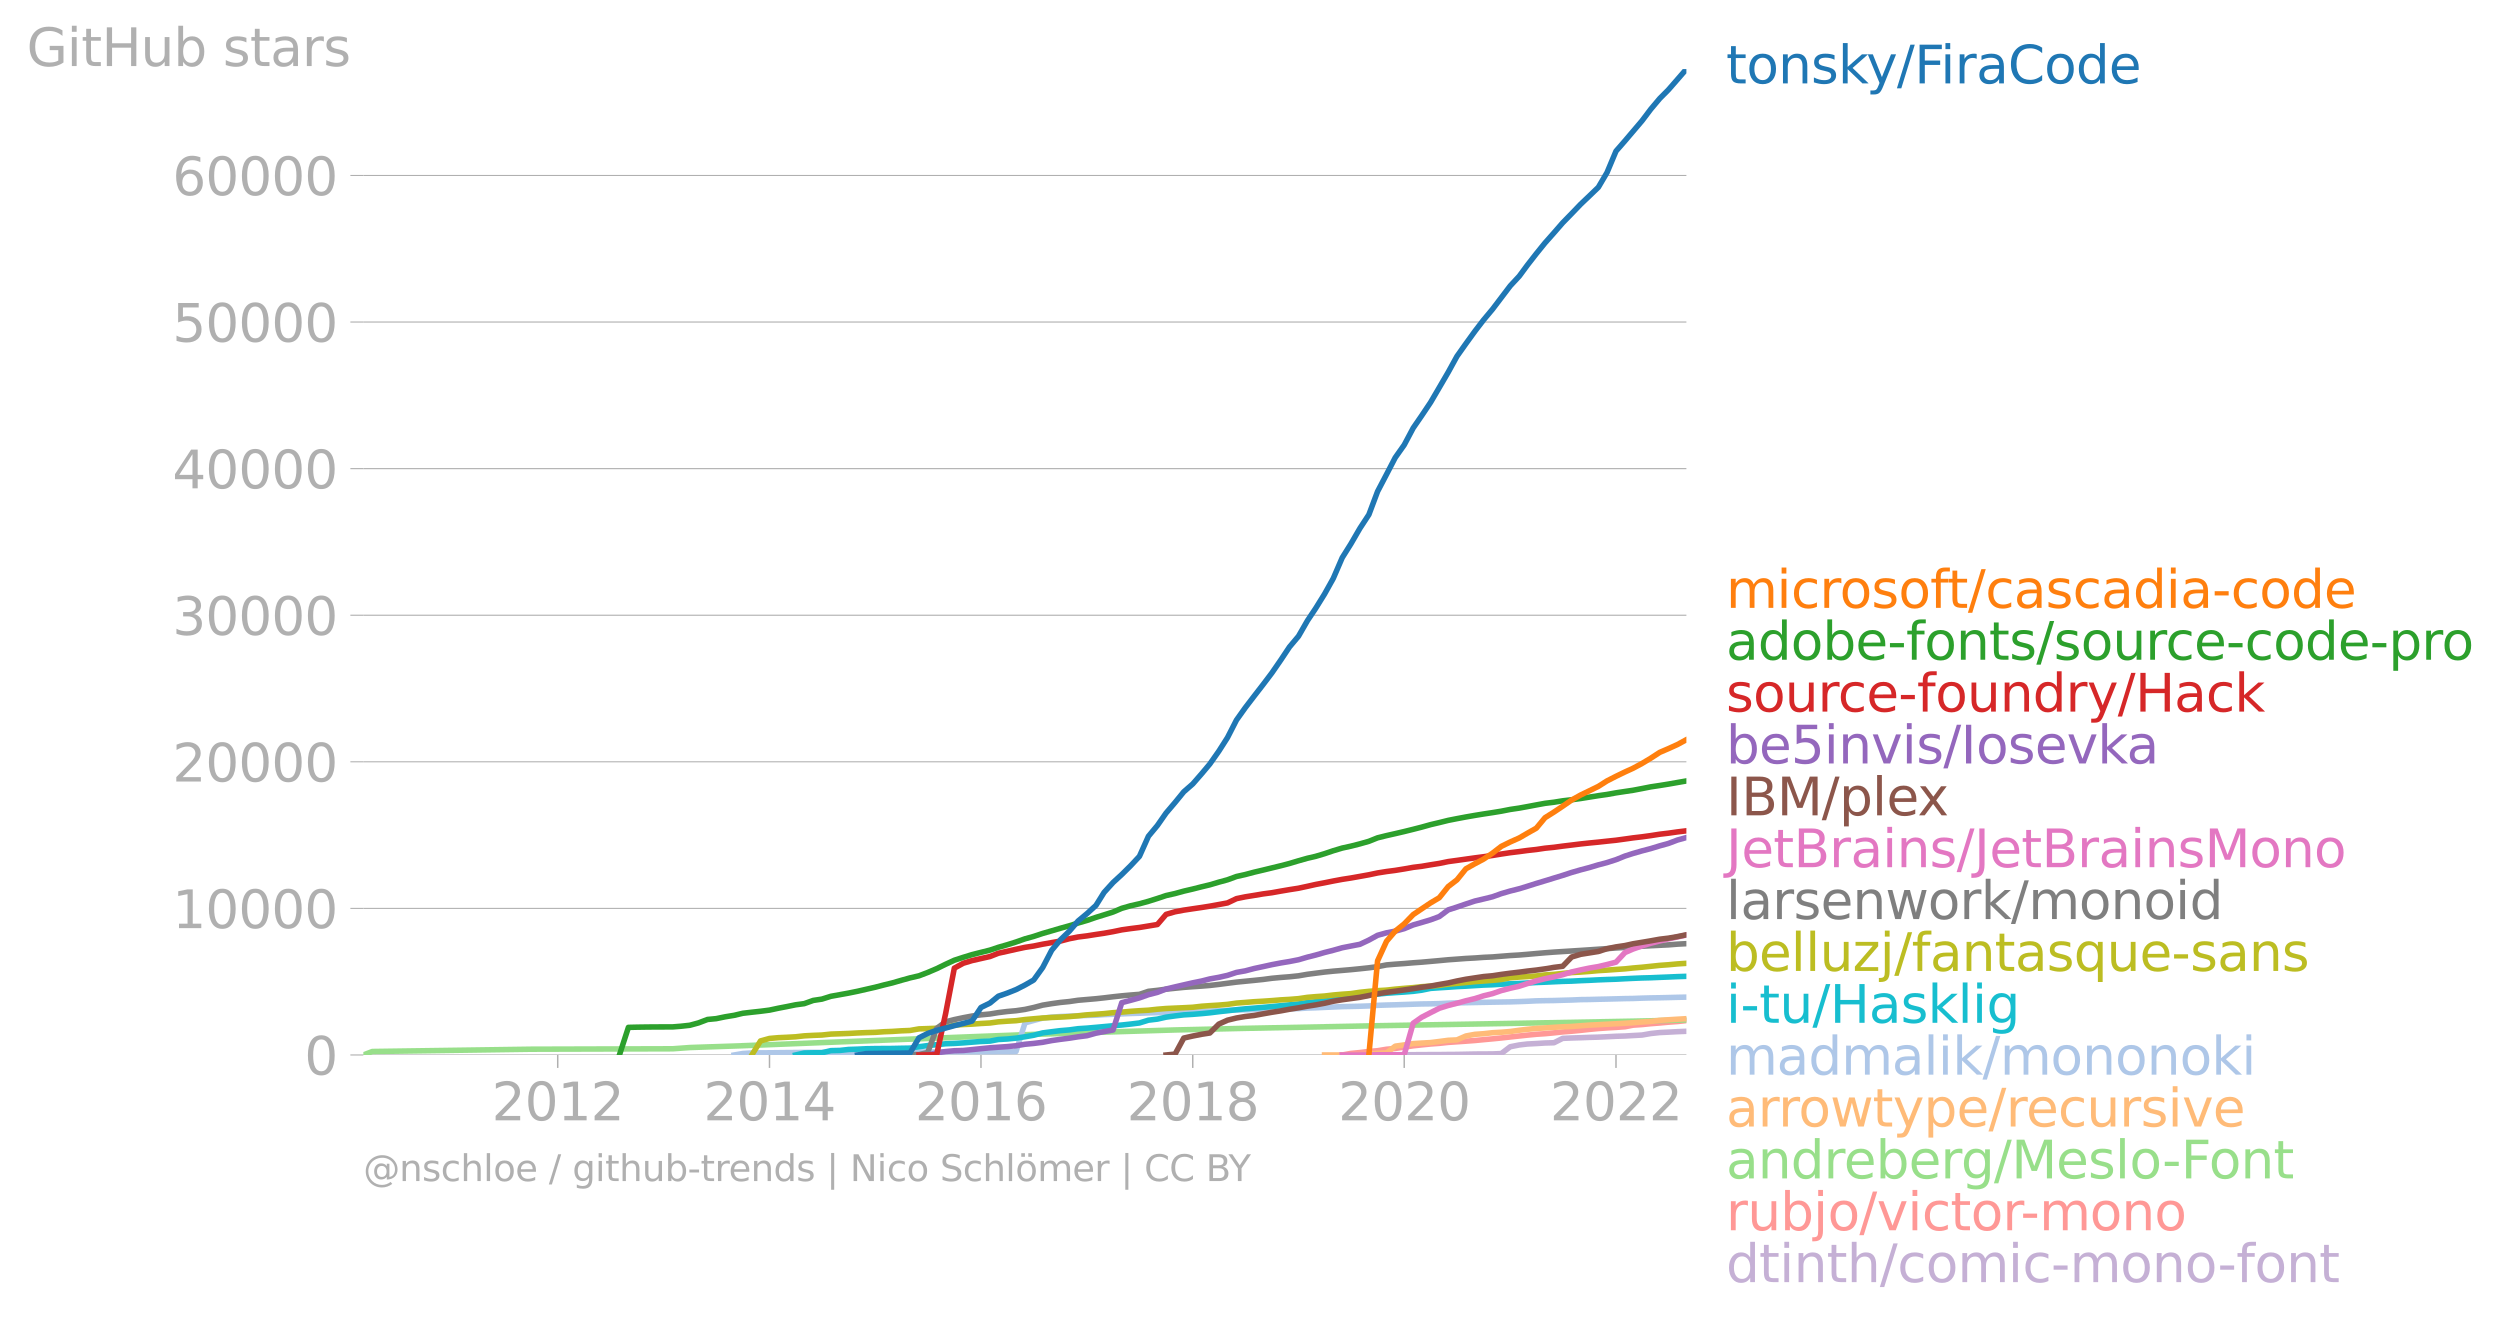 <svg xmlns:xlink="http://www.w3.org/1999/xlink" width="899.74" height="474.919" viewBox="0 0 674.805 356.189" xmlns="http://www.w3.org/2000/svg"><defs><style>*{stroke-linejoin:round;stroke-linecap:butt}</style></defs><g id="figure_1"><path d="M0 356.19h674.805V0H0v356.19z" style="fill:none" id="patch_1"/><g id="axes_1"><path d="M98.073 284.763h357.12V18.65H98.073v266.112z" style="fill:none" id="patch_2"/><g id="matplotlib.axis_1"><g id="xtick_1"><g id="line2d_1"><defs><path id="mb21ea0acd1" d="M0 0v3.5" style="stroke:#b0b0b0;stroke-width:.4"/></defs><use xlink:href="#mb21ea0acd1" x="150.542" y="284.763" style="fill:#b0b0b0;stroke:#b0b0b0;stroke-width:.4"/></g><g style="fill:#b0b0b0" transform="matrix(.14 0 0 -.14 132.727 302.4)" id="text_1"><defs><path id="DejaVuSans-32" d="M1228 531h2203V0H469v531q359 372 979 998 621 627 780 809 303 340 423 576 121 236 121 464 0 372-261 606-261 235-680 235-297 0-627-103-329-103-704-313v638q381 153 712 231 332 78 607 78 725 0 1156-363 431-362 431-968 0-288-108-546-107-257-392-607-78-91-497-524-418-433-1181-1211z" transform="scale(.016)"/><path id="DejaVuSans-30" d="M2034 4250q-487 0-733-480-245-479-245-1442 0-959 245-1439 246-480 733-480 491 0 736 480 246 480 246 1439 0 963-246 1442-245 480-736 480zm0 500q785 0 1199-621 414-620 414-1801 0-1178-414-1799Q2819-91 2034-91q-784 0-1198 620-414 621-414 1799 0 1181 414 1801 414 621 1198 621z" transform="scale(.016)"/><path id="DejaVuSans-31" d="M794 531h1031v3560L703 3866v575l1116 225h631V531h1031V0H794v531z" transform="scale(.016)"/></defs><use xlink:href="#DejaVuSans-32"/><use xlink:href="#DejaVuSans-30" x="63.623"/><use xlink:href="#DejaVuSans-31" x="127.246"/><use xlink:href="#DejaVuSans-32" x="190.869"/></g></g><g id="xtick_2"><use xlink:href="#mb21ea0acd1" x="207.704" y="284.763" style="fill:#b0b0b0;stroke:#b0b0b0;stroke-width:.4" id="line2d_2"/><g style="fill:#b0b0b0" transform="matrix(.14 0 0 -.14 189.889 302.4)" id="text_2"><defs><path id="DejaVuSans-34" d="M2419 4116 825 1625h1594v2491zm-166 550h794V1625h666v-525h-666V0h-628v1100H313v609l1940 2957z" transform="scale(.016)"/></defs><use xlink:href="#DejaVuSans-32"/><use xlink:href="#DejaVuSans-30" x="63.623"/><use xlink:href="#DejaVuSans-31" x="127.246"/><use xlink:href="#DejaVuSans-34" x="190.869"/></g></g><g id="xtick_3"><use xlink:href="#mb21ea0acd1" x="264.786" y="284.763" style="fill:#b0b0b0;stroke:#b0b0b0;stroke-width:.4" id="line2d_3"/><g style="fill:#b0b0b0" transform="matrix(.14 0 0 -.14 246.971 302.4)" id="text_3"><defs><path id="DejaVuSans-36" d="M2113 2584q-425 0-674-291-248-290-248-796 0-503 248-796 249-292 674-292t673 292q248 293 248 796 0 506-248 796-248 291-673 291zm1253 1979v-575q-238 112-480 171-242 60-480 60-625 0-955-422-329-422-376-1275 184 272 462 417 279 145 613 145 703 0 1111-427 408-426 408-1160 0-719-425-1154Q2819-91 2113-91q-810 0-1238 620-428 621-428 1799 0 1106 525 1764t1409 658q238 0 480-47t505-140z" transform="scale(.016)"/></defs><use xlink:href="#DejaVuSans-32"/><use xlink:href="#DejaVuSans-30" x="63.623"/><use xlink:href="#DejaVuSans-31" x="127.246"/><use xlink:href="#DejaVuSans-36" x="190.869"/></g></g><g id="xtick_4"><use xlink:href="#mb21ea0acd1" x="321.948" y="284.763" style="fill:#b0b0b0;stroke:#b0b0b0;stroke-width:.4" id="line2d_4"/><g style="fill:#b0b0b0" transform="matrix(.14 0 0 -.14 304.133 302.4)" id="text_4"><defs><path id="DejaVuSans-38" d="M2034 2216q-450 0-708-241-257-241-257-662 0-422 257-663 258-241 708-241t709 242q260 243 260 662 0 421-258 662-257 241-711 241zm-631 268q-406 100-633 378-226 279-226 679 0 559 398 884 399 325 1092 325 697 0 1094-325t397-884q0-400-227-679-226-278-629-378 456-106 710-416 255-309 255-755 0-679-414-1042Q2806-91 2034-91q-771 0-1186 362-414 363-414 1042 0 446 256 755 257 310 713 416zm-231 997q0-362 226-565 227-203 636-203 407 0 636 203 230 203 230 565 0 363-230 566-229 203-636 203-409 0-636-203-226-203-226-566z" transform="scale(.016)"/></defs><use xlink:href="#DejaVuSans-32"/><use xlink:href="#DejaVuSans-30" x="63.623"/><use xlink:href="#DejaVuSans-31" x="127.246"/><use xlink:href="#DejaVuSans-38" x="190.869"/></g></g><g id="xtick_5"><use xlink:href="#mb21ea0acd1" x="379.03" y="284.763" style="fill:#b0b0b0;stroke:#b0b0b0;stroke-width:.4" id="line2d_5"/><g style="fill:#b0b0b0" transform="matrix(.14 0 0 -.14 361.215 302.4)" id="text_5"><use xlink:href="#DejaVuSans-32"/><use xlink:href="#DejaVuSans-30" x="63.623"/><use xlink:href="#DejaVuSans-32" x="127.246"/><use xlink:href="#DejaVuSans-30" x="190.869"/></g></g><g id="xtick_6"><use xlink:href="#mb21ea0acd1" x="436.192" y="284.763" style="fill:#b0b0b0;stroke:#b0b0b0;stroke-width:.4" id="line2d_6"/><g style="fill:#b0b0b0" transform="matrix(.14 0 0 -.14 418.377 302.4)" id="text_6"><use xlink:href="#DejaVuSans-32"/><use xlink:href="#DejaVuSans-30" x="63.623"/><use xlink:href="#DejaVuSans-32" x="127.246"/><use xlink:href="#DejaVuSans-32" x="190.869"/></g></g></g><g id="matplotlib.axis_2"><g id="ytick_1"><path d="M98.073 284.763h357.12" clip-path="url(#pa8a26744d3)" style="fill:none;stroke:#b0b0b0;stroke-width:.3;stroke-linecap:square" id="line2d_7"/><g id="line2d_8"><defs><path id="m0749a9124f" d="M0 0h-3.5" style="stroke:#b0b0b0;stroke-width:.3"/></defs><use xlink:href="#m0749a9124f" x="98.073" y="284.763" style="fill:#b0b0b0;stroke:#b0b0b0;stroke-width:.3"/></g><use xlink:href="#DejaVuSans-30" style="fill:#b0b0b0" transform="matrix(.14 0 0 -.14 82.166 290.082)" id="text_7"/></g><g id="ytick_2"><path d="M98.073 245.196h357.12" clip-path="url(#pa8a26744d3)" style="fill:none;stroke:#b0b0b0;stroke-width:.3;stroke-linecap:square" id="line2d_9"/><use xlink:href="#m0749a9124f" x="98.073" y="245.196" style="fill:#b0b0b0;stroke:#b0b0b0;stroke-width:.3" id="line2d_10"/><g style="fill:#b0b0b0" transform="matrix(.14 0 0 -.14 46.536 250.515)" id="text_8"><use xlink:href="#DejaVuSans-31"/><use xlink:href="#DejaVuSans-30" x="63.623"/><use xlink:href="#DejaVuSans-30" x="127.246"/><use xlink:href="#DejaVuSans-30" x="190.869"/><use xlink:href="#DejaVuSans-30" x="254.492"/></g></g><g id="ytick_3"><path d="M98.073 205.629h357.12" clip-path="url(#pa8a26744d3)" style="fill:none;stroke:#b0b0b0;stroke-width:.3;stroke-linecap:square" id="line2d_11"/><use xlink:href="#m0749a9124f" x="98.073" y="205.629" style="fill:#b0b0b0;stroke:#b0b0b0;stroke-width:.3" id="line2d_12"/><g style="fill:#b0b0b0" transform="matrix(.14 0 0 -.14 46.536 210.948)" id="text_9"><use xlink:href="#DejaVuSans-32"/><use xlink:href="#DejaVuSans-30" x="63.623"/><use xlink:href="#DejaVuSans-30" x="127.246"/><use xlink:href="#DejaVuSans-30" x="190.869"/><use xlink:href="#DejaVuSans-30" x="254.492"/></g></g><g id="ytick_4"><path d="M98.073 166.062h357.12" clip-path="url(#pa8a26744d3)" style="fill:none;stroke:#b0b0b0;stroke-width:.3;stroke-linecap:square" id="line2d_13"/><use xlink:href="#m0749a9124f" x="98.073" y="166.062" style="fill:#b0b0b0;stroke:#b0b0b0;stroke-width:.3" id="line2d_14"/><g style="fill:#b0b0b0" transform="matrix(.14 0 0 -.14 46.536 171.38)" id="text_10"><defs><path id="DejaVuSans-33" d="M2597 2516q453-97 707-404 255-306 255-756 0-690-475-1069Q2609-91 1734-91q-293 0-604 58T488 141v609q262-153 574-231 313-78 654-78 593 0 904 234t311 681q0 413-289 645-289 233-804 233h-544v519h569q465 0 712 186t247 536q0 359-255 551-254 193-729 193-260 0-557-57-297-56-653-174v562q360 100 674 150t592 50q719 0 1137-327 419-326 419-882 0-388-222-655t-631-370z" transform="scale(.016)"/></defs><use xlink:href="#DejaVuSans-33"/><use xlink:href="#DejaVuSans-30" x="63.623"/><use xlink:href="#DejaVuSans-30" x="127.246"/><use xlink:href="#DejaVuSans-30" x="190.869"/><use xlink:href="#DejaVuSans-30" x="254.492"/></g></g><g id="ytick_5"><path d="M98.073 126.495h357.12" clip-path="url(#pa8a26744d3)" style="fill:none;stroke:#b0b0b0;stroke-width:.3;stroke-linecap:square" id="line2d_15"/><use xlink:href="#m0749a9124f" x="98.073" y="126.495" style="fill:#b0b0b0;stroke:#b0b0b0;stroke-width:.3" id="line2d_16"/><g style="fill:#b0b0b0" transform="matrix(.14 0 0 -.14 46.536 131.814)" id="text_11"><use xlink:href="#DejaVuSans-34"/><use xlink:href="#DejaVuSans-30" x="63.623"/><use xlink:href="#DejaVuSans-30" x="127.246"/><use xlink:href="#DejaVuSans-30" x="190.869"/><use xlink:href="#DejaVuSans-30" x="254.492"/></g></g><g id="ytick_6"><path d="M98.073 86.928h357.12" clip-path="url(#pa8a26744d3)" style="fill:none;stroke:#b0b0b0;stroke-width:.3;stroke-linecap:square" id="line2d_17"/><use xlink:href="#m0749a9124f" x="98.073" y="86.928" style="fill:#b0b0b0;stroke:#b0b0b0;stroke-width:.3" id="line2d_18"/><g style="fill:#b0b0b0" transform="matrix(.14 0 0 -.14 46.536 92.247)" id="text_12"><defs><path id="DejaVuSans-35" d="M691 4666h2478v-532H1269V2991q137 47 274 70 138 23 276 23 781 0 1237-428 457-428 457-1159 0-753-469-1171Q2575-91 1722-91q-294 0-599 50Q819 9 494 109v635q281-153 581-228t634-75q541 0 856 284 316 284 316 772 0 487-316 771-315 285-856 285-253 0-505-56-251-56-513-175v2344z" transform="scale(.016)"/></defs><use xlink:href="#DejaVuSans-35"/><use xlink:href="#DejaVuSans-30" x="63.623"/><use xlink:href="#DejaVuSans-30" x="127.246"/><use xlink:href="#DejaVuSans-30" x="190.869"/><use xlink:href="#DejaVuSans-30" x="254.492"/></g></g><g id="ytick_7"><path d="M98.073 47.36h357.12" clip-path="url(#pa8a26744d3)" style="fill:none;stroke:#b0b0b0;stroke-width:.3;stroke-linecap:square" id="line2d_19"/><use xlink:href="#m0749a9124f" x="98.073" y="47.361" style="fill:#b0b0b0;stroke:#b0b0b0;stroke-width:.3" id="line2d_20"/><g style="fill:#b0b0b0" transform="matrix(.14 0 0 -.14 46.536 52.68)" id="text_13"><use xlink:href="#DejaVuSans-36"/><use xlink:href="#DejaVuSans-30" x="63.623"/><use xlink:href="#DejaVuSans-30" x="127.246"/><use xlink:href="#DejaVuSans-30" x="190.869"/><use xlink:href="#DejaVuSans-30" x="254.492"/></g></g><g style="fill:#b0b0b0" transform="matrix(.14 0 0 -.14 7.2 17.838)" id="text_14"><defs><path id="DejaVuSans-47" d="M3809 666v1253H2778v519h1656V434q-365-259-806-392-440-133-940-133-1094 0-1712 639-617 640-617 1780 0 1144 617 1783 618 639 1712 639 456 0 867-113 411-112 758-331v-672q-350 297-744 447t-828 150q-857 0-1287-478-429-478-429-1425 0-944 429-1422 430-478 1287-478 334 0 596 58 263 58 472 180z" transform="scale(.016)"/><path id="DejaVuSans-69" d="M603 3500h575V0H603v3500zm0 1363h575v-729H603v729z" transform="scale(.016)"/><path id="DejaVuSans-74" d="M1172 4494v-994h1184v-447H1172V1153q0-428 117-550t477-122h590V0h-590q-666 0-919 248-253 249-253 905v1900H172v447h422v994h578z" transform="scale(.016)"/><path id="DejaVuSans-48" d="M628 4666h631V2753h2294v1913h631V0h-631v2222H1259V0H628v4666z" transform="scale(.016)"/><path id="DejaVuSans-75" d="M544 1381v2119h575V1403q0-497 193-746 194-248 582-248 465 0 735 297 271 297 271 810v1984h575V0h-575v538q-209-319-486-474-276-155-642-155-603 0-916 375-312 375-312 1097zm1447 2203z" transform="scale(.016)"/><path id="DejaVuSans-62" d="M3116 1747q0 634-261 995t-717 361q-457 0-718-361t-261-995q0-634 261-995t718-361q456 0 717 361t261 995zM1159 2969q182 312 458 463 277 152 661 152 638 0 1036-506 399-506 399-1331T3314 415Q2916-91 2278-91q-384 0-661 152-276 152-458 464V0H581v4863h578V2969z" transform="scale(.016)"/><path id="DejaVuSans-73" d="M2834 3397v-544q-243 125-506 187-262 63-544 63-428 0-642-131t-214-394q0-200 153-314t616-217l197-44q612-131 870-370t258-667q0-488-386-773Q2250-91 1575-91q-281 0-586 55T347 128v594q319-166 628-249 309-82 613-82 406 0 624 139 219 139 219 392 0 234-158 359-157 125-692 241l-200 47q-534 112-772 345-237 233-237 639 0 494 350 762 350 269 994 269 318 0 599-47 282-46 519-140z" transform="scale(.016)"/><path id="DejaVuSans-61" d="M2194 1759q-697 0-966-159t-269-544q0-306 202-486 202-179 548-179 479 0 768 339t289 901v128h-572zm1147 238V0h-575v531q-197-318-491-470T1556-91q-537 0-855 302-317 302-317 808 0 590 395 890 396 300 1180 300h807v57q0 397-261 614t-733 217q-300 0-585-72-284-72-546-216v532q315 122 612 182 297 61 578 61 760 0 1135-394 375-393 375-1193z" transform="scale(.016)"/><path id="DejaVuSans-72" d="M2631 2963q-97 56-211 82-114 27-251 27-488 0-749-317t-261-911V0H581v3500h578v-544q182 319 472 473 291 155 707 155 59 0 131-8 72-7 159-23l3-590z" transform="scale(.016)"/></defs><use xlink:href="#DejaVuSans-47"/><use xlink:href="#DejaVuSans-69" x="77.49"/><use xlink:href="#DejaVuSans-74" x="105.273"/><use xlink:href="#DejaVuSans-48" x="144.482"/><use xlink:href="#DejaVuSans-75" x="219.678"/><use xlink:href="#DejaVuSans-62" x="283.057"/><use xlink:href="#DejaVuSans-20" x="346.533"/><use xlink:href="#DejaVuSans-73" x="378.32"/><use xlink:href="#DejaVuSans-74" x="430.42"/><use xlink:href="#DejaVuSans-61" x="469.629"/><use xlink:href="#DejaVuSans-72" x="530.908"/><use xlink:href="#DejaVuSans-73" x="572.021"/></g></g><path d="m364.642 284.763 2.425-.012 2.424-.008 2.345-.004 2.425-.04 2.345-.015h4.849l2.267-.012 2.424-.016 2.346-.004 2.424-.032 2.346-.016 2.424-.051 2.424-.051 2.346-.016 2.424-.012 2.346-.095 2.424-1.844 2.424-.479 2.19-.257 2.424-.126 2.346-.147 2.424-.071 2.346-1.183 2.424-.103 2.424-.071 2.346-.087 2.424-.068 2.345-.11 2.425-.123 2.424-.071 2.19-.13 2.423-.131 2.346-.412 2.424-.261 2.346-.11 2.424-.131 2.424-.1" clip-path="url(#pa8a26744d3)" style="fill:none;stroke:#c5b0d5;stroke-width:1.5;stroke-linecap:square" id="line2d_21"/><path d="m362.297 284.763 2.345-.424 2.425-.233 2.424-.305 2.345-.19 2.425-.4 2.345-.213 2.424-.36 2.425-.352 2.267-.245 2.424-.246 2.346-.174 2.424-.257 2.346-.162 2.424-.166 2.424-.182 2.346-.226 2.424-.222 2.346-.233 2.424-.27 2.424-.264 2.19-.234 2.424-.233 2.346-.154 2.424-.23 2.346-.253 2.424-.186 2.424-.234 2.346-.26 2.424-.234 2.345-.166 2.425-.139 2.424-.174 2.19-.427 2.423-.162 2.346-.238 2.424-.19 2.346-.217 2.424-.174 2.424-.258" clip-path="url(#pa8a26744d3)" style="fill:none;stroke:#ff9896;stroke-width:1.5;stroke-linecap:square" id="line2d_22"/><path d="m98.073 284.763 2.424-.938 42.851-.621 38.238-.115 4.614-.336 14.31-.49 61.852-2.438 7.116-.27 9.54-.355 19.002-.606 19.158-.585 18.923-.436 35.735-.708 38.238-.66 30.731-.57 9.54-.21 4.848-.115h0" clip-path="url(#pa8a26744d3)" style="fill:none;stroke:#98df8a;stroke-width:1.5;stroke-linecap:square" id="line2d_23"/><g style="fill:#1f77b4" transform="matrix(.14 0 0 -.14 465.907 22.514)" id="text_15"><defs><path id="DejaVuSans-6f" d="M1959 3097q-462 0-731-361t-269-989q0-628 267-989 268-361 733-361 460 0 728 362 269 363 269 988 0 622-269 986-268 364-728 364zm0 487q750 0 1178-488 429-487 429-1349 0-859-429-1349Q2709-91 1959-91q-753 0-1180 489-426 490-426 1349 0 862 426 1349 427 488 1180 488z" transform="scale(.016)"/><path id="DejaVuSans-6e" d="M3513 2113V0h-575v2094q0 497-194 743-194 247-581 247-466 0-735-297-269-296-269-809V0H581v3500h578v-544q207 316 486 472 280 156 646 156 603 0 912-373 310-373 310-1098z" transform="scale(.016)"/><path id="DejaVuSans-6b" d="M581 4863h578V1991l1716 1509h734L1753 1863 3688 0h-750L1159 1709V0H581v4863z" transform="scale(.016)"/><path id="DejaVuSans-79" d="M2059-325q-243-625-475-815-231-191-618-191H506v481h338q237 0 368 113 132 112 291 531l103 262L191 3500h609L1894 763l1094 2737h609L2059-325z" transform="scale(.016)"/><path id="DejaVuSans-2f" d="M1625 4666h531L531-594H0l1625 5260z" transform="scale(.016)"/><path id="DejaVuSans-46" d="M628 4666h2681v-532H1259V2759h1850v-531H1259V0H628v4666z" transform="scale(.016)"/><path id="DejaVuSans-43" d="M4122 4306v-665q-319 297-680 443-361 147-767 147-800 0-1225-489t-425-1414q0-922 425-1411t1225-489q406 0 767 147t680 444V359q-331-225-702-338-370-112-782-112-1060 0-1670 648-609 649-609 1771 0 1125 609 1773 610 649 1670 649 418 0 788-111 371-111 696-333z" transform="scale(.016)"/><path id="DejaVuSans-64" d="M2906 2969v1894h575V0h-575v525q-181-312-458-464-276-152-664-152-634 0-1033 506-398 507-398 1332t398 1331q399 506 1033 506 388 0 664-152 277-151 458-463zM947 1747q0-634 261-995t717-361q456 0 718 361 263 361 263 995t-263 995q-262 361-718 361t-717-361q-261-361-261-995z" transform="scale(.016)"/><path id="DejaVuSans-65" d="M3597 1894v-281H953q38-594 358-905t892-311q331 0 642 81t618 244V178Q3153 47 2828-22t-659-69q-838 0-1327 487-489 488-489 1320 0 859 464 1363 464 505 1252 505 706 0 1117-455 411-454 411-1235zm-575 169q-6 471-264 752-258 282-683 282-481 0-770-272t-333-766l2050 4z" transform="scale(.016)"/></defs><use xlink:href="#DejaVuSans-74"/><use xlink:href="#DejaVuSans-6f" x="39.209"/><use xlink:href="#DejaVuSans-6e" x="100.391"/><use xlink:href="#DejaVuSans-73" x="163.77"/><use xlink:href="#DejaVuSans-6b" x="215.869"/><use xlink:href="#DejaVuSans-79" x="270.154"/><use xlink:href="#DejaVuSans-2f" x="329.334"/><use xlink:href="#DejaVuSans-46" x="363.025"/><use xlink:href="#DejaVuSans-69" x="413.295"/><use xlink:href="#DejaVuSans-72" x="441.078"/><use xlink:href="#DejaVuSans-61" x="482.191"/><use xlink:href="#DejaVuSans-43" x="543.471"/><use xlink:href="#DejaVuSans-6f" x="613.295"/><use xlink:href="#DejaVuSans-64" x="674.477"/><use xlink:href="#DejaVuSans-65" x="737.953"/></g><g style="fill:#ff7f0e" transform="matrix(.14 0 0 -.14 465.907 164.078)" id="text_16"><defs><path id="DejaVuSans-6d" d="M3328 2828q216 388 516 572t706 184q547 0 844-383 297-382 297-1088V0h-578v2094q0 503-179 746-178 244-543 244-447 0-707-297-259-296-259-809V0h-578v2094q0 506-178 748t-550 242q-441 0-701-298-259-298-259-808V0H581v3500h578v-544q197 322 472 475t653 153q382 0 649-194 267-193 395-562z" transform="scale(.016)"/><path id="DejaVuSans-63" d="M3122 3366v-538q-244 135-489 202t-495 67q-560 0-870-355-309-354-309-995t309-996q310-354 870-354 250 0 495 67t489 202V134Q2881 22 2623-34q-257-57-548-57-791 0-1257 497-465 497-465 1341 0 856 470 1346 471 491 1290 491 265 0 518-55 253-54 491-163z" transform="scale(.016)"/><path id="DejaVuSans-66" d="M2375 4863v-479h-550q-309 0-430-125-120-125-120-450v-309h947v-447h-947V0H697v3053H147v447h550v244q0 584 272 851 272 268 862 268h544z" transform="scale(.016)"/><path id="DejaVuSans-2d" d="M313 2009h1684v-512H313v512z" transform="scale(.016)"/></defs><use xlink:href="#DejaVuSans-6d"/><use xlink:href="#DejaVuSans-69" x="97.412"/><use xlink:href="#DejaVuSans-63" x="125.195"/><use xlink:href="#DejaVuSans-72" x="180.176"/><use xlink:href="#DejaVuSans-6f" x="219.039"/><use xlink:href="#DejaVuSans-73" x="280.221"/><use xlink:href="#DejaVuSans-6f" x="332.32"/><use xlink:href="#DejaVuSans-66" x="393.502"/><use xlink:href="#DejaVuSans-74" x="426.957"/><use xlink:href="#DejaVuSans-2f" x="466.166"/><use xlink:href="#DejaVuSans-63" x="499.857"/><use xlink:href="#DejaVuSans-61" x="554.838"/><use xlink:href="#DejaVuSans-73" x="616.117"/><use xlink:href="#DejaVuSans-63" x="668.217"/><use xlink:href="#DejaVuSans-61" x="723.197"/><use xlink:href="#DejaVuSans-64" x="784.477"/><use xlink:href="#DejaVuSans-69" x="847.953"/><use xlink:href="#DejaVuSans-61" x="875.736"/><use xlink:href="#DejaVuSans-2d" x="937.016"/><use xlink:href="#DejaVuSans-63" x="973.1"/><use xlink:href="#DejaVuSans-6f" x="1028.08"/><use xlink:href="#DejaVuSans-64" x="1089.262"/><use xlink:href="#DejaVuSans-65" x="1152.738"/></g><g style="fill:#2ca02c" transform="matrix(.14 0 0 -.14 465.907 178.078)" id="text_17"><defs><path id="DejaVuSans-70" d="M1159 525v-1856H581v4831h578v-531q182 312 458 463 277 152 661 152 638 0 1036-506 399-506 399-1331T3314 415Q2916-91 2278-91q-384 0-661 152-276 152-458 464zm1957 1222q0 634-261 995t-717 361q-457 0-718-361t-261-995q0-634 261-995t718-361q456 0 717 361t261 995z" transform="scale(.016)"/></defs><use xlink:href="#DejaVuSans-61"/><use xlink:href="#DejaVuSans-64" x="61.279"/><use xlink:href="#DejaVuSans-6f" x="124.756"/><use xlink:href="#DejaVuSans-62" x="185.938"/><use xlink:href="#DejaVuSans-65" x="249.414"/><use xlink:href="#DejaVuSans-2d" x="310.938"/><use xlink:href="#DejaVuSans-66" x="347.021"/><use xlink:href="#DejaVuSans-6f" x="382.227"/><use xlink:href="#DejaVuSans-6e" x="443.408"/><use xlink:href="#DejaVuSans-74" x="506.787"/><use xlink:href="#DejaVuSans-73" x="545.996"/><use xlink:href="#DejaVuSans-2f" x="598.096"/><use xlink:href="#DejaVuSans-73" x="631.787"/><use xlink:href="#DejaVuSans-6f" x="683.887"/><use xlink:href="#DejaVuSans-75" x="745.068"/><use xlink:href="#DejaVuSans-72" x="808.447"/><use xlink:href="#DejaVuSans-63" x="847.311"/><use xlink:href="#DejaVuSans-65" x="902.291"/><use xlink:href="#DejaVuSans-2d" x="963.814"/><use xlink:href="#DejaVuSans-63" x="999.898"/><use xlink:href="#DejaVuSans-6f" x="1054.879"/><use xlink:href="#DejaVuSans-64" x="1116.061"/><use xlink:href="#DejaVuSans-65" x="1179.537"/><use xlink:href="#DejaVuSans-2d" x="1241.061"/><use xlink:href="#DejaVuSans-70" x="1277.145"/><use xlink:href="#DejaVuSans-72" x="1340.621"/><use xlink:href="#DejaVuSans-6f" x="1379.484"/></g><g style="fill:#d62728" transform="matrix(.14 0 0 -.14 465.907 192.078)" id="text_18"><use xlink:href="#DejaVuSans-73"/><use xlink:href="#DejaVuSans-6f" x="52.1"/><use xlink:href="#DejaVuSans-75" x="113.281"/><use xlink:href="#DejaVuSans-72" x="176.66"/><use xlink:href="#DejaVuSans-63" x="215.523"/><use xlink:href="#DejaVuSans-65" x="270.504"/><use xlink:href="#DejaVuSans-2d" x="332.027"/><use xlink:href="#DejaVuSans-66" x="368.111"/><use xlink:href="#DejaVuSans-6f" x="403.316"/><use xlink:href="#DejaVuSans-75" x="464.498"/><use xlink:href="#DejaVuSans-6e" x="527.877"/><use xlink:href="#DejaVuSans-64" x="591.256"/><use xlink:href="#DejaVuSans-72" x="654.732"/><use xlink:href="#DejaVuSans-79" x="695.846"/><use xlink:href="#DejaVuSans-2f" x="755.025"/><use xlink:href="#DejaVuSans-48" x="788.717"/><use xlink:href="#DejaVuSans-61" x="863.912"/><use xlink:href="#DejaVuSans-63" x="925.191"/><use xlink:href="#DejaVuSans-6b" x="980.172"/></g><g style="fill:#9467bd" transform="matrix(.14 0 0 -.14 465.907 206.078)" id="text_19"><defs><path id="DejaVuSans-76" d="M191 3500h609L1894 563l1094 2937h609L2284 0h-781L191 3500z" transform="scale(.016)"/><path id="DejaVuSans-49" d="M628 4666h631V0H628v4666z" transform="scale(.016)"/></defs><use xlink:href="#DejaVuSans-62"/><use xlink:href="#DejaVuSans-65" x="63.477"/><use xlink:href="#DejaVuSans-35" x="125"/><use xlink:href="#DejaVuSans-69" x="188.623"/><use xlink:href="#DejaVuSans-6e" x="216.406"/><use xlink:href="#DejaVuSans-76" x="279.785"/><use xlink:href="#DejaVuSans-69" x="338.965"/><use xlink:href="#DejaVuSans-73" x="366.748"/><use xlink:href="#DejaVuSans-2f" x="418.848"/><use xlink:href="#DejaVuSans-49" x="452.539"/><use xlink:href="#DejaVuSans-6f" x="482.031"/><use xlink:href="#DejaVuSans-73" x="543.213"/><use xlink:href="#DejaVuSans-65" x="595.313"/><use xlink:href="#DejaVuSans-76" x="656.836"/><use xlink:href="#DejaVuSans-6b" x="716.016"/><use xlink:href="#DejaVuSans-61" x="772.176"/></g><g style="fill:#8c564b" transform="matrix(.14 0 0 -.14 465.907 220.078)" id="text_20"><defs><path id="DejaVuSans-42" d="M1259 2228V519h1013q509 0 754 211 246 211 246 645 0 438-246 645-245 208-754 208H1259zm0 1919V2741h935q462 0 688 173 227 174 227 530 0 353-227 528-226 175-688 175h-935zm-631 519h1613q722 0 1112-300 391-300 391-853 0-429-200-682t-588-315q466-100 724-418 258-317 258-792 0-625-425-966Q3088 0 2303 0H628v4666z" transform="scale(.016)"/><path id="DejaVuSans-4d" d="M628 4666h941l1190-3175 1197 3175h941V0h-616v4097L3078 897h-634L1241 4097V0H628v4666z" transform="scale(.016)"/><path id="DejaVuSans-6c" d="M603 4863h575V0H603v4863z" transform="scale(.016)"/><path id="DejaVuSans-78" d="M3513 3500 2247 1797 3578 0h-678L1881 1375 863 0H184l1360 1831L300 3500h678l928-1247 928 1247h679z" transform="scale(.016)"/></defs><use xlink:href="#DejaVuSans-49"/><use xlink:href="#DejaVuSans-42" x="29.492"/><use xlink:href="#DejaVuSans-4d" x="98.096"/><use xlink:href="#DejaVuSans-2f" x="184.375"/><use xlink:href="#DejaVuSans-70" x="218.066"/><use xlink:href="#DejaVuSans-6c" x="281.543"/><use xlink:href="#DejaVuSans-65" x="309.326"/><use xlink:href="#DejaVuSans-78" x="369.1"/></g><g style="fill:#e377c2" transform="matrix(.14 0 0 -.14 465.907 234.078)" id="text_21"><defs><path id="DejaVuSans-4a" d="M628 4666h631V325q0-844-320-1225T-91-1281h-240v531h197q418 0 590 235 172 234 172 840v4341z" transform="scale(.016)"/></defs><use xlink:href="#DejaVuSans-4a"/><use xlink:href="#DejaVuSans-65" x="29.492"/><use xlink:href="#DejaVuSans-74" x="91.016"/><use xlink:href="#DejaVuSans-42" x="130.225"/><use xlink:href="#DejaVuSans-72" x="198.828"/><use xlink:href="#DejaVuSans-61" x="239.941"/><use xlink:href="#DejaVuSans-69" x="301.221"/><use xlink:href="#DejaVuSans-6e" x="329.004"/><use xlink:href="#DejaVuSans-73" x="392.383"/><use xlink:href="#DejaVuSans-2f" x="444.482"/><use xlink:href="#DejaVuSans-4a" x="478.174"/><use xlink:href="#DejaVuSans-65" x="507.666"/><use xlink:href="#DejaVuSans-74" x="569.189"/><use xlink:href="#DejaVuSans-42" x="608.398"/><use xlink:href="#DejaVuSans-72" x="677.002"/><use xlink:href="#DejaVuSans-61" x="718.115"/><use xlink:href="#DejaVuSans-69" x="779.395"/><use xlink:href="#DejaVuSans-6e" x="807.178"/><use xlink:href="#DejaVuSans-73" x="870.557"/><use xlink:href="#DejaVuSans-4d" x="922.656"/><use xlink:href="#DejaVuSans-6f" x="1008.936"/><use xlink:href="#DejaVuSans-6e" x="1070.117"/><use xlink:href="#DejaVuSans-6f" x="1133.496"/></g><g style="fill:#7f7f7f" transform="matrix(.14 0 0 -.14 465.907 248.078)" id="text_22"><defs><path id="DejaVuSans-77" d="M269 3500h575l719-2731 715 2731h678l719-2731 716 2731h575L4050 0h-678l-753 2869L1863 0h-679L269 3500z" transform="scale(.016)"/></defs><use xlink:href="#DejaVuSans-6c"/><use xlink:href="#DejaVuSans-61" x="27.783"/><use xlink:href="#DejaVuSans-72" x="89.063"/><use xlink:href="#DejaVuSans-73" x="130.176"/><use xlink:href="#DejaVuSans-65" x="182.275"/><use xlink:href="#DejaVuSans-6e" x="243.799"/><use xlink:href="#DejaVuSans-77" x="307.178"/><use xlink:href="#DejaVuSans-6f" x="388.965"/><use xlink:href="#DejaVuSans-72" x="450.146"/><use xlink:href="#DejaVuSans-6b" x="491.26"/><use xlink:href="#DejaVuSans-2f" x="549.17"/><use xlink:href="#DejaVuSans-6d" x="582.861"/><use xlink:href="#DejaVuSans-6f" x="680.273"/><use xlink:href="#DejaVuSans-6e" x="741.455"/><use xlink:href="#DejaVuSans-6f" x="804.834"/><use xlink:href="#DejaVuSans-69" x="866.016"/><use xlink:href="#DejaVuSans-64" x="893.799"/></g><g style="fill:#bcbd22" transform="matrix(.14 0 0 -.14 465.907 262.078)" id="text_23"><defs><path id="DejaVuSans-7a" d="M353 3500h2731v-525L922 459h2162V0H275v525l2163 2516H353v459z" transform="scale(.016)"/><path id="DejaVuSans-6a" d="M603 3500h575V-63q0-668-255-968-254-300-820-300h-219v487H38q328 0 446 152Q603-541 603-63v3563zm0 1363h575v-729H603v729z" transform="scale(.016)"/><path id="DejaVuSans-71" d="M947 1747q0-634 261-995t717-361q456 0 718 361 263 361 263 995t-263 995q-262 361-718 361t-717-361q-261-361-261-995zM2906 525q-181-312-458-464-276-152-664-152-634 0-1033 506-398 507-398 1332t398 1331q399 506 1033 506 388 0 664-152 277-151 458-463v531h575v-4831h-575V525z" transform="scale(.016)"/></defs><use xlink:href="#DejaVuSans-62"/><use xlink:href="#DejaVuSans-65" x="63.477"/><use xlink:href="#DejaVuSans-6c" x="125"/><use xlink:href="#DejaVuSans-6c" x="152.783"/><use xlink:href="#DejaVuSans-75" x="180.566"/><use xlink:href="#DejaVuSans-7a" x="243.945"/><use xlink:href="#DejaVuSans-6a" x="296.436"/><use xlink:href="#DejaVuSans-2f" x="324.219"/><use xlink:href="#DejaVuSans-66" x="357.91"/><use xlink:href="#DejaVuSans-61" x="393.115"/><use xlink:href="#DejaVuSans-6e" x="454.395"/><use xlink:href="#DejaVuSans-74" x="517.773"/><use xlink:href="#DejaVuSans-61" x="556.982"/><use xlink:href="#DejaVuSans-73" x="618.262"/><use xlink:href="#DejaVuSans-71" x="670.361"/><use xlink:href="#DejaVuSans-75" x="733.838"/><use xlink:href="#DejaVuSans-65" x="797.217"/><use xlink:href="#DejaVuSans-2d" x="858.74"/><use xlink:href="#DejaVuSans-73" x="894.824"/><use xlink:href="#DejaVuSans-61" x="946.924"/><use xlink:href="#DejaVuSans-6e" x="1008.203"/><use xlink:href="#DejaVuSans-73" x="1071.582"/></g><g style="fill:#17becf" transform="matrix(.14 0 0 -.14 465.907 276.078)" id="text_24"><defs><path id="DejaVuSans-67" d="M2906 1791q0 625-258 968-257 344-723 344-462 0-720-344-258-343-258-968 0-622 258-966t720-344q466 0 723 344 258 344 258 966zm575-1357q0-893-397-1329-396-436-1215-436-303 0-572 45t-522 139v559q253-137 500-202 247-66 503-66 566 0 847 295t281 892v285q-178-310-456-463T1784 0Q1141 0 747 490 353 981 353 1791q0 812 394 1302 394 491 1037 491 388 0 666-153t456-462v531h575V434z" transform="scale(.016)"/></defs><use xlink:href="#DejaVuSans-69"/><use xlink:href="#DejaVuSans-2d" x="27.783"/><use xlink:href="#DejaVuSans-74" x="63.867"/><use xlink:href="#DejaVuSans-75" x="103.076"/><use xlink:href="#DejaVuSans-2f" x="166.455"/><use xlink:href="#DejaVuSans-48" x="200.146"/><use xlink:href="#DejaVuSans-61" x="275.342"/><use xlink:href="#DejaVuSans-73" x="336.621"/><use xlink:href="#DejaVuSans-6b" x="388.721"/><use xlink:href="#DejaVuSans-6c" x="446.631"/><use xlink:href="#DejaVuSans-69" x="474.414"/><use xlink:href="#DejaVuSans-67" x="502.197"/></g><g style="fill:#aec7e8" transform="matrix(.14 0 0 -.14 465.907 290.078)" id="text_25"><use xlink:href="#DejaVuSans-6d"/><use xlink:href="#DejaVuSans-61" x="97.412"/><use xlink:href="#DejaVuSans-64" x="158.691"/><use xlink:href="#DejaVuSans-6d" x="222.168"/><use xlink:href="#DejaVuSans-61" x="319.58"/><use xlink:href="#DejaVuSans-6c" x="380.859"/><use xlink:href="#DejaVuSans-69" x="408.643"/><use xlink:href="#DejaVuSans-6b" x="436.426"/><use xlink:href="#DejaVuSans-2f" x="494.336"/><use xlink:href="#DejaVuSans-6d" x="528.027"/><use xlink:href="#DejaVuSans-6f" x="625.439"/><use xlink:href="#DejaVuSans-6e" x="686.621"/><use xlink:href="#DejaVuSans-6f" x="750"/><use xlink:href="#DejaVuSans-6e" x="811.182"/><use xlink:href="#DejaVuSans-6f" x="874.561"/><use xlink:href="#DejaVuSans-6b" x="935.742"/><use xlink:href="#DejaVuSans-69" x="993.652"/></g><g style="fill:#ffbb78" transform="matrix(.14 0 0 -.14 465.907 304.078)" id="text_26"><use xlink:href="#DejaVuSans-61"/><use xlink:href="#DejaVuSans-72" x="61.279"/><use xlink:href="#DejaVuSans-72" x="100.643"/><use xlink:href="#DejaVuSans-6f" x="139.506"/><use xlink:href="#DejaVuSans-77" x="200.688"/><use xlink:href="#DejaVuSans-74" x="282.475"/><use xlink:href="#DejaVuSans-79" x="321.684"/><use xlink:href="#DejaVuSans-70" x="380.863"/><use xlink:href="#DejaVuSans-65" x="444.34"/><use xlink:href="#DejaVuSans-2f" x="505.863"/><use xlink:href="#DejaVuSans-72" x="539.555"/><use xlink:href="#DejaVuSans-65" x="578.418"/><use xlink:href="#DejaVuSans-63" x="639.941"/><use xlink:href="#DejaVuSans-75" x="694.922"/><use xlink:href="#DejaVuSans-72" x="758.301"/><use xlink:href="#DejaVuSans-73" x="799.414"/><use xlink:href="#DejaVuSans-69" x="851.514"/><use xlink:href="#DejaVuSans-76" x="879.297"/><use xlink:href="#DejaVuSans-65" x="938.477"/></g><g style="fill:#98df8a" transform="matrix(.14 0 0 -.14 465.907 318.078)" id="text_27"><use xlink:href="#DejaVuSans-61"/><use xlink:href="#DejaVuSans-6e" x="61.279"/><use xlink:href="#DejaVuSans-64" x="124.658"/><use xlink:href="#DejaVuSans-72" x="188.135"/><use xlink:href="#DejaVuSans-65" x="226.998"/><use xlink:href="#DejaVuSans-62" x="288.521"/><use xlink:href="#DejaVuSans-65" x="351.998"/><use xlink:href="#DejaVuSans-72" x="413.521"/><use xlink:href="#DejaVuSans-67" x="452.885"/><use xlink:href="#DejaVuSans-2f" x="516.361"/><use xlink:href="#DejaVuSans-4d" x="550.053"/><use xlink:href="#DejaVuSans-65" x="636.332"/><use xlink:href="#DejaVuSans-73" x="697.855"/><use xlink:href="#DejaVuSans-6c" x="749.955"/><use xlink:href="#DejaVuSans-6f" x="777.738"/><use xlink:href="#DejaVuSans-2d" x="840.795"/><use xlink:href="#DejaVuSans-46" x="876.879"/><use xlink:href="#DejaVuSans-6f" x="930.773"/><use xlink:href="#DejaVuSans-6e" x="991.955"/><use xlink:href="#DejaVuSans-74" x="1055.334"/></g><g style="fill:#ff9896" transform="matrix(.14 0 0 -.14 465.907 332.078)" id="text_28"><use xlink:href="#DejaVuSans-72"/><use xlink:href="#DejaVuSans-75" x="41.113"/><use xlink:href="#DejaVuSans-62" x="104.492"/><use xlink:href="#DejaVuSans-6a" x="167.969"/><use xlink:href="#DejaVuSans-6f" x="195.752"/><use xlink:href="#DejaVuSans-2f" x="256.934"/><use xlink:href="#DejaVuSans-76" x="290.625"/><use xlink:href="#DejaVuSans-69" x="349.805"/><use xlink:href="#DejaVuSans-63" x="377.588"/><use xlink:href="#DejaVuSans-74" x="432.568"/><use xlink:href="#DejaVuSans-6f" x="471.777"/><use xlink:href="#DejaVuSans-72" x="532.959"/><use xlink:href="#DejaVuSans-2d" x="567.697"/><use xlink:href="#DejaVuSans-6d" x="603.781"/><use xlink:href="#DejaVuSans-6f" x="701.193"/><use xlink:href="#DejaVuSans-6e" x="762.375"/><use xlink:href="#DejaVuSans-6f" x="825.754"/></g><g style="fill:#c5b0d5" transform="matrix(.14 0 0 -.14 465.907 346.078)" id="text_29"><defs><path id="DejaVuSans-68" d="M3513 2113V0h-575v2094q0 497-194 743-194 247-581 247-466 0-735-297-269-296-269-809V0H581v4863h578V2956q207 316 486 472 280 156 646 156 603 0 912-373 310-373 310-1098z" transform="scale(.016)"/></defs><use xlink:href="#DejaVuSans-64"/><use xlink:href="#DejaVuSans-74" x="63.477"/><use xlink:href="#DejaVuSans-69" x="102.686"/><use xlink:href="#DejaVuSans-6e" x="130.469"/><use xlink:href="#DejaVuSans-74" x="193.848"/><use xlink:href="#DejaVuSans-68" x="233.057"/><use xlink:href="#DejaVuSans-2f" x="296.436"/><use xlink:href="#DejaVuSans-63" x="330.127"/><use xlink:href="#DejaVuSans-6f" x="385.107"/><use xlink:href="#DejaVuSans-6d" x="446.289"/><use xlink:href="#DejaVuSans-69" x="543.701"/><use xlink:href="#DejaVuSans-63" x="571.484"/><use xlink:href="#DejaVuSans-2d" x="626.465"/><use xlink:href="#DejaVuSans-6d" x="662.549"/><use xlink:href="#DejaVuSans-6f" x="759.961"/><use xlink:href="#DejaVuSans-6e" x="821.143"/><use xlink:href="#DejaVuSans-6f" x="884.521"/><use xlink:href="#DejaVuSans-2d" x="947.578"/><use xlink:href="#DejaVuSans-66" x="983.662"/><use xlink:href="#DejaVuSans-6f" x="1018.867"/><use xlink:href="#DejaVuSans-6e" x="1080.049"/><use xlink:href="#DejaVuSans-74" x="1143.428"/></g><g style="fill:#b0b0b0" transform="matrix(.097 0 0 -.097 98.073 318.8)" id="text_30"><defs><path id="DejaVuSans-40" d="M2381 1678q0-447 222-702 222-254 610-254 384 0 604 256 221 256 221 700 0 438-225 695-225 258-607 258-378 0-602-256-223-256-223-697zm1703-934q-187-241-429-355t-564-114q-538 0-874 389t-336 1014q0 625 337 1015 338 391 873 391 322 0 565-117 244-117 428-354v409h447V722q457 69 714 417 258 349 258 902 0 334-99 628-98 294-298 544-325 409-792 626t-1017 217q-384 0-738-102-353-101-653-301-490-319-767-836-276-517-276-1120 0-497 179-932 180-434 521-765 328-325 759-495 431-171 922-171 403 0 792 136t714 389l281-347q-390-303-851-464t-936-161q-578 0-1091 205-512 205-912 595Q841 78 631 592q-209 514-209 1105 0 569 212 1084 213 516 607 907 403 396 931 607t1119 211q662 0 1229-272 568-271 952-771 234-307 357-666 124-359 124-744 0-822-497-1297T4084 263v481z" transform="scale(.016)"/><path id="DejaVuSans-7c" d="M1344 4891v-6400H813v6400h531z" transform="scale(.016)"/><path id="DejaVuSans-4e" d="M628 4666h850L3547 763v3903h612V0h-850L1241 3903V0H628v4666z" transform="scale(.016)"/><path id="DejaVuSans-53" d="M3425 4513v-616q-359 172-678 256-319 85-616 85-515 0-795-200t-280-569q0-310 186-468 186-157 705-254l381-78q706-135 1042-474t336-907q0-679-455-1029Q2797-91 1919-91q-331 0-705 75-373 75-773 222v650q384-215 753-325 369-109 725-109 540 0 834 212 294 213 294 607 0 343-211 537t-692 291l-385 75q-706 140-1022 440-315 300-315 835 0 619 436 975t1201 356q329 0 669-60 341-59 697-177z" transform="scale(.016)"/><path id="DejaVuSans-f6" d="M1959 3097q-462 0-731-361t-269-989q0-628 267-989 268-361 733-361 460 0 728 362 269 363 269 988 0 622-269 986-268 364-728 364zm0 487q750 0 1178-488 429-487 429-1349 0-859-429-1349Q2709-91 1959-91q-753 0-1180 489-426 490-426 1349 0 862 426 1349 427 488 1180 488zm295 1266h634v-631h-634v631zm-1222 0h634v-631h-634v631z" transform="scale(.016)"/><path id="DejaVuSans-59" d="M-13 4666h679l1293-1919 1285 1919h678L2272 2222V0h-634v2222L-13 4666z" transform="scale(.016)"/></defs><use xlink:href="#DejaVuSans-40"/><use xlink:href="#DejaVuSans-6e" x="100"/><use xlink:href="#DejaVuSans-73" x="163.379"/><use xlink:href="#DejaVuSans-63" x="215.479"/><use xlink:href="#DejaVuSans-68" x="270.459"/><use xlink:href="#DejaVuSans-6c" x="333.838"/><use xlink:href="#DejaVuSans-6f" x="361.621"/><use xlink:href="#DejaVuSans-65" x="422.803"/><use xlink:href="#DejaVuSans-20" x="484.326"/><use xlink:href="#DejaVuSans-2f" x="516.113"/><use xlink:href="#DejaVuSans-20" x="549.805"/><use xlink:href="#DejaVuSans-67" x="581.592"/><use xlink:href="#DejaVuSans-69" x="645.068"/><use xlink:href="#DejaVuSans-74" x="672.852"/><use xlink:href="#DejaVuSans-68" x="712.061"/><use xlink:href="#DejaVuSans-75" x="775.439"/><use xlink:href="#DejaVuSans-62" x="838.818"/><use xlink:href="#DejaVuSans-2d" x="902.295"/><use xlink:href="#DejaVuSans-74" x="938.379"/><use xlink:href="#DejaVuSans-72" x="977.588"/><use xlink:href="#DejaVuSans-65" x="1016.451"/><use xlink:href="#DejaVuSans-6e" x="1077.975"/><use xlink:href="#DejaVuSans-64" x="1141.354"/><use xlink:href="#DejaVuSans-73" x="1204.83"/><use xlink:href="#DejaVuSans-20" x="1256.93"/><use xlink:href="#DejaVuSans-7c" x="1288.717"/><use xlink:href="#DejaVuSans-20" x="1322.408"/><use xlink:href="#DejaVuSans-4e" x="1354.195"/><use xlink:href="#DejaVuSans-69" x="1429"/><use xlink:href="#DejaVuSans-63" x="1456.783"/><use xlink:href="#DejaVuSans-6f" x="1511.764"/><use xlink:href="#DejaVuSans-20" x="1572.945"/><use xlink:href="#DejaVuSans-53" x="1604.732"/><use xlink:href="#DejaVuSans-63" x="1668.209"/><use xlink:href="#DejaVuSans-68" x="1723.189"/><use xlink:href="#DejaVuSans-6c" x="1786.568"/><use xlink:href="#DejaVuSans-f6" x="1814.352"/><use xlink:href="#DejaVuSans-6d" x="1875.533"/><use xlink:href="#DejaVuSans-65" x="1972.945"/><use xlink:href="#DejaVuSans-72" x="2034.469"/><use xlink:href="#DejaVuSans-20" x="2075.582"/><use xlink:href="#DejaVuSans-7c" x="2107.369"/><use xlink:href="#DejaVuSans-20" x="2141.061"/><use xlink:href="#DejaVuSans-43" x="2172.848"/><use xlink:href="#DejaVuSans-43" x="2242.672"/><use xlink:href="#DejaVuSans-20" x="2312.496"/><use xlink:href="#DejaVuSans-42" x="2344.283"/><use xlink:href="#DejaVuSans-59" x="2407.387"/></g><path d="m357.527 284.763 2.346-.004h2.424l2.345-.004 2.425-.04 2.424-.114 2.345-.297 2.425-.087 2.345-1.836 2.424-.337 2.425-.352 2.267-.146 2.424-.13 2.346-.297 2.424-.32 2.346-.108 2.424-1.056 2.424-.447 2.346-.166 2.424-.27 2.346-.126 2.424-.202 2.424-.336 2.19-.253 2.424-.238 2.346-.13 2.424-.17 2.346-.143 2.424-.087 2.424-.19 2.346-.174 2.424-.123 2.345-.122 2.425-.127 2.424-.138 2.19-.135 2.423-.198 2.346-.15 2.424-.3 2.346-.151 2.424-.15 2.424-.14" clip-path="url(#pa8a26744d3)" style="fill:none;stroke:#ffbb78;stroke-width:1.5;stroke-linecap:square" id="line2d_24"/><path d="m198.164 284.763 2.346-.404 2.424-.142 2.346-.032 2.424-.012 2.424-.031 2.19-.024 2.423-.02 2.346-.028 2.424-.008 2.346-.004 2.424-.015 2.424-.024h2.346l2.424-.004 2.346-.004 2.424-.012 2.424-.012 2.19-.004 2.424-.012 2.346-.004 2.424-.007 2.345-.02 2.425-.012 2.424-.028 2.345-.008 2.425-.004 2.345-.004 2.424-.012 2.425-.003 2.267-.004 2.424-.004 2.346-.044 2.424-7.72 2.346-.644 2.424-.637 2.424-.277 2.346-.155 2.424-.103 2.346-.11 2.424-.076 2.424-.063 2.19-.158 2.424-.095 2.346-.107 2.424-.107 2.346-.067 2.424-.091 2.424-.071 2.346-.067 2.424-.1 2.345-.098 2.425-.048 2.424-.075 2.19-.055 2.423-.083 2.346-.072 2.424-.107 2.346-.047 2.424-.051 2.424-.072 2.346-.063 2.424-.051 2.346-.028 2.424-.075 2.424-.147 2.19-.07 2.424-.112 2.346-.099 2.424-.106 2.345-.048 2.425-.055 2.424-.083 2.345-.159 2.425-.083 2.345-.06 2.424-.078 2.425-.083 2.267-.068 2.424-.035 2.346-.06 2.424-.118 2.346-.08 2.424-.047 2.424-.051 2.346-.044 2.424-.047 2.346-.04 2.424-.043 2.424-.076 2.19-.083 2.424-.118 2.346-.048 2.424-.035 2.346-.072 2.424-.067 2.424-.107 2.346-.031 2.424-.064 2.345-.051 2.425-.063 2.424-.064 2.19-.035 2.423-.091 2.346-.064 2.424-.04 2.346-.055 2.424-.063 2.424-.051" clip-path="url(#pa8a26744d3)" style="fill:none;stroke:#aec7e8;stroke-width:1.5;stroke-linecap:square" id="line2d_25"/><path d="m214.741 284.763 2.346-.53 2.424-.06 2.346-.008 2.424-.577 2.424-.056 2.346-.257 2.424-.08 2.346-.114 2.424-.043 2.424-.02 2.19-.012 2.424-.055 2.346-.04 2.424-.372 2.345-.313 2.425-.24 2.424-.254 2.345-.083 2.425-.15 2.345-.19 2.424-.186 2.425-.107 2.267-.428 2.424-.138 2.346-.234 2.424-.367 2.346-.412 2.424-.633 2.424-.317 2.346-.292 2.424-.202 2.346-.32 2.424-.159 2.424-.214 2.19-.205 2.424-.222 2.346-.198 2.424-.265 2.346-.289 2.424-.751 2.424-.29 2.346-.53 2.424-.332 2.345-.28 2.425-.147 2.424-.194 2.19-.214 2.423-.304 2.346-.266 2.424-.269 2.346-.237 2.424-.194 2.424-.206 2.346-.205 2.424-.242 2.346-.233 2.424-.245 2.424-.364 2.19-.234 2.424-.253 2.346-.289 2.424-.289 2.345-.202 2.425-.407 2.424-.32 2.345-.297 2.425-.23 2.345-.166 2.424-.154 2.425-.198 2.267-.297 2.424-.499 2.346-.162 2.424-.15 2.346-.166 2.424-.119 2.424-.15 2.346-.139 2.424-.087 2.346-.154 2.424-.111 2.424-.087 2.19-.127 2.424-.13 2.346-.087 2.424-.115 2.346-.103 2.424-.067 2.424-.127 2.346-.095 2.424-.122 2.345-.095 2.425-.08 2.424-.13 2.19-.107 2.423-.099 2.346-.06 2.424-.102 2.346-.095 2.424-.107 2.424-.079" clip-path="url(#pa8a26744d3)" style="fill:none;stroke:#17becf;stroke-width:1.5;stroke-linecap:square" id="line2d_26"/><path d="m202.934 284.763 2.346-3.79 2.424-.673 2.424-.21 2.19-.099 2.423-.135 2.346-.26 2.424-.127 2.346-.091 2.424-.258 2.424-.083 2.346-.087 2.424-.13 2.346-.095 2.424-.071 2.424-.17 2.19-.084 2.424-.158 2.346-.095 2.424-.427 2.345-.08 2.425-.09 2.424-.234 2.345-.61 2.425-.161 2.345-.103 2.424-.182 2.425-.13 2.267-.313 2.424-.174 2.346-.135 2.424-.313 2.346-.21 2.424-.201 2.424-.146 2.346-.103 2.424-.135 2.346-.206 2.424-.269 2.424-.166 2.19-.162 2.424-.253 2.346-.15 2.424-.218 2.346-.163 2.424-.138 2.424-.265 2.346-.19 2.424-.11 2.345-.104 2.425-.126 2.424-.277 2.19-.155 2.423-.15 2.346-.198 2.424-.344 2.346-.178 2.424-.194 2.424-.138 2.346-.159 2.424-.198 2.346-.134 2.424-.194 2.424-.356 2.19-.186 2.424-.17 2.346-.277 2.424-.214 2.345-.158 2.425-.36 2.424-.257 2.345-.182 2.425-.147 2.345-.26 2.424-.218 2.425-.194 2.267-.246 2.424-.162 2.346-.206 2.424-.312 2.346-.222 2.424-.225 2.424-.238 2.346-.17 2.424-.186 2.346-.225 2.424-.463 2.424-.19 2.19-.135 2.424-.174 2.346-.273 2.424-.154 2.346-.253 2.424-.234 2.424-.13 2.346-.17 2.424-.218 2.345-.139 2.425-.178 2.424-.166 2.19-.23 2.423-.209 2.346-.245 2.424-.254 2.346-.17 2.424-.225 2.424-.159" clip-path="url(#pa8a26744d3)" style="fill:none;stroke:#bcbd22;stroke-width:1.5;stroke-linecap:square" id="line2d_27"/><path d="m243.283 284.763 2.346-.111 2.424-.004 2.345-.534 2.425-6.529 2.424-1.772 2.345-.606 2.425-.514 2.345-.443 2.424-.325 2.425-.23 2.267-.371 2.424-.3 2.346-.21 2.424-.353 2.346-.518 2.424-.637 2.424-.396 2.346-.328 2.424-.241 2.346-.345 2.424-.21 2.424-.21 2.19-.236 2.424-.293 2.346-.254 2.424-.217 2.346-.182 2.424-.815 2.424-.265 2.346-.313 2.424-.25 2.345-.237 2.425-.182 2.424-.162 2.19-.178 2.423-.277 2.346-.308 2.424-.31 2.346-.233 2.424-.237 2.424-.253 2.346-.313 2.424-.225 2.346-.186 2.424-.253 2.424-.416 2.19-.285 2.424-.312 2.346-.242 2.424-.205 2.345-.202 2.425-.242 2.424-.26 2.345-.31 2.425-.47 2.345-.198 2.424-.17 2.425-.206 2.267-.162 2.424-.214 2.346-.21 2.424-.229 2.346-.17 2.424-.182 2.424-.13 2.346-.17 2.424-.112 2.346-.19 2.424-.19 2.424-.142 2.19-.182 2.424-.218 2.346-.201 2.424-.182 2.346-.15 2.424-.151 2.424-.154 2.346-.155 2.424-.17 2.345-.158 2.425-.174 2.424-.139 2.19-.162 2.423-.174 2.346-.13 2.424-.12 2.346-.114 2.424-.194 2.424-.13" clip-path="url(#pa8a26744d3)" style="fill:none;stroke:#7f7f7f;stroke-width:1.5;stroke-linecap:square" id="line2d_28"/><path d="m362.297 284.763 2.345-.004h2.425l2.424-.036 2.345-.008 2.425-.008h4.769l2.425-8.514 2.267-1.599 2.424-1.254 2.346-1.183 2.424-.76 2.346-.597 2.424-.677 2.424-.582 2.346-.751 2.424-.594 2.346-.815 2.424-.63 2.424-.553 2.19-.7 2.424-.748 2.346-.582 2.424-.487 2.346-.581 2.424-.744 2.424-.558 2.346-.49 2.424-.408 2.345-.55 2.425-.641 2.424-2.596 2.19-.95 2.423-.842 2.346-.72 2.424-.621 2.346-.546 2.424-.527 2.424-.526" clip-path="url(#pa8a26744d3)" style="fill:none;stroke:#e377c2;stroke-width:1.5;stroke-linecap:square" id="line2d_29"/><path d="m314.754 284.763 2.424-.238 2.345-4.328 2.425-.55 2.424-.475 2.19-.34 2.423-2.406 2.346-1.056 2.424-.59 2.346-.4 2.424-.28 2.424-.448 2.346-.411 2.424-.384 2.346-.435 2.424-.388 2.424-.44 2.19-.343 2.424-.448 2.346-.542 2.424-.403 2.345-.317 2.425-.34 2.424-.475 2.345-.482 2.425-.392 2.345-.305 2.424-.34 2.425-.344 2.267-.38 2.424-.317 2.346-.435 2.424-.415 2.346-.527 2.424-.47 2.424-.369 2.346-.352 2.424-.221 2.346-.36 2.424-.325 2.424-.277 2.19-.296 2.424-.273 2.346-.329 2.424-.403 2.346-.29 2.424-2.508 2.424-.724 2.346-.372 2.424-.388 2.345-.751 2.425-.495 2.424-.356 2.19-.483 2.423-.4 2.346-.395 2.424-.44 2.346-.28 2.424-.42 2.424-.494" clip-path="url(#pa8a26744d3)" style="fill:none;stroke:#8c564b;stroke-width:1.5;stroke-linecap:square" id="line2d_30"/><path d="m250.398 284.763 2.425-.57 2.424-.36 2.345-.218 2.425-.07 2.345-.238 2.424-.246 2.425-.241 2.267-.154 2.424-.166 2.346-.234 2.424-.4 2.346-.221 2.424-.305 2.424-.463 2.346-.34 2.424-.305 2.346-.372 2.424-.304 2.424-.685 2.19-.42 2.424-.442 2.346-7.372 2.424-.64 2.346-.646 2.424-.866 2.424-.621 2.346-.91 2.424-.578 2.345-.542 2.425-.554 2.424-.49 2.19-.559 2.423-.435 2.346-.526 2.424-.795 2.346-.416 2.424-.637 2.424-.522 2.346-.518 2.424-.463 2.346-.388 2.424-.475 2.424-.708 2.19-.554 2.424-.697 2.346-.597 2.424-.684 2.345-.46 2.425-.466 2.424-1.144 2.345-1.29 2.425-.68 2.345-.443 2.424-.67 2.425-1.012 2.267-.653 2.424-.728 2.346-.87 2.424-1.813 2.346-.755 2.424-.831 2.424-.803 2.346-.55 2.424-.598 2.346-.843 2.424-.708 2.424-.61 2.19-.668 2.424-.771 2.346-.705 2.424-.748 2.346-.716 2.424-.795 2.424-.7 2.346-.614 2.424-.732 2.345-.617 2.425-.78 2.424-.98 2.19-.705 2.423-.696 2.346-.614 2.424-.743 2.346-.645 2.424-.918 2.424-.677" clip-path="url(#pa8a26744d3)" style="fill:none;stroke:#9467bd;stroke-width:1.5;stroke-linecap:square" id="line2d_31"/><path d="m248.053 284.763 2.345-.024 2.425-.036 2.424-11.134 2.345-12.242 2.425-1.33 2.345-.711 2.424-.55 2.425-.546 2.267-.89 2.424-.539 2.346-.53 2.424-.518 2.346-.36 2.424-.495 2.424-.427 2.346-.412 2.424-.637 2.346-.467 2.424-.304 2.424-.384 2.19-.325 2.424-.431 2.346-.487 2.424-.344 2.346-.293 2.424-.4 2.424-.403 2.346-2.738 2.424-.7 2.345-.443 2.425-.368 2.424-.353 2.19-.348 2.423-.443 2.346-.435 2.424-1.155 2.346-.483 2.424-.392 2.424-.407 2.346-.313 2.424-.435 2.346-.4 2.424-.38 2.424-.522 2.19-.49 2.424-.46 2.346-.474 2.424-.451 2.345-.364 2.425-.432 2.424-.435 2.345-.495 2.425-.387 2.345-.305 2.424-.392 2.425-.431 2.267-.277 2.424-.408 2.346-.371 2.424-.499 2.346-.32 2.424-.345 2.424-.34 2.346-.305 2.424-.344 2.346-.384 2.424-.364 2.424-.296 2.19-.297 2.424-.27 2.346-.347 2.424-.246 2.346-.316 2.424-.29 2.424-.3 2.346-.25 2.424-.237 2.345-.257 2.425-.253 2.424-.332 2.19-.309 2.423-.285 2.346-.324 2.424-.38 2.346-.277 2.424-.344 2.424-.293" clip-path="url(#pa8a26744d3)" style="fill:none;stroke:#d62728;stroke-width:1.5;stroke-linecap:square" id="line2d_32"/><path d="m167.198 284.763 2.424-7.45 2.346-.056 2.424-.036 2.346-.023 2.424-.008 2.424-.008 2.19-.174 2.424-.265 2.346-.641 2.424-.922 2.346-.226 2.424-.498 2.424-.4 2.346-.554 2.424-.281 2.346-.257 2.424-.313 2.424-.518 2.19-.42 2.423-.494 2.346-.317 2.424-.866 2.346-.356 2.424-.76 2.424-.435 2.346-.427 2.424-.495 2.346-.538 2.424-.554 2.424-.633 2.19-.53 2.424-.7 2.346-.654 2.424-.561 2.345-.899 2.425-1.032 2.424-1.187 2.345-1.084 2.425-.792 2.345-.72 2.424-.617 2.425-.606 2.267-.76 2.424-.696 2.346-.736 2.424-.854 2.346-.653 2.424-.803 2.424-.7 2.346-.693 2.424-.673 2.346-.74 2.424-.704 2.424-.83 2.19-.677 2.424-.764 2.346-1.001 2.424-.696 2.346-.527 2.424-.668 2.424-.764 2.346-.787 2.424-.546 2.345-.645 2.425-.566 2.424-.617 2.19-.523 2.423-.72 2.346-.637 2.424-.89 2.346-.522 2.424-.645 2.424-.57 2.346-.574 2.424-.59 2.346-.613 2.424-.728 2.424-.684 2.19-.507 2.424-.724 2.346-.795 2.424-.724 2.345-.514 2.425-.618 2.424-.688 2.345-.942 2.425-.601 2.345-.53 2.424-.566 2.425-.602 2.267-.581 2.424-.677 2.346-.554 2.424-.601 2.346-.463 2.424-.455 2.424-.424 2.346-.383 2.424-.368 2.346-.384 2.424-.475 2.424-.36 2.19-.4 2.424-.459 2.346-.43 2.424-.298 2.346-.38 2.424-.284 2.424-.34 2.346-.373 2.424-.387 2.345-.333 2.425-.435 2.424-.368 2.19-.328 2.423-.46 2.346-.462 2.424-.364 2.346-.38 2.424-.427 2.424-.424" clip-path="url(#pa8a26744d3)" style="fill:none;stroke:#2ca02c;stroke-width:1.5;stroke-linecap:square" id="line2d_33"/><path d="m369.49 284.763 2.346-25.406 2.425-5.294 2.345-2.734 2.424-1.963 2.425-2.5 2.267-1.528 2.424-1.63 2.346-1.389 2.424-3.027 2.346-1.796 2.424-2.995 2.424-1.365 2.346-1.243 2.424-1.618 2.346-1.816 2.424-1.195 2.424-1.08 2.19-1.274 2.424-1.37 2.346-2.824 2.424-1.528 2.346-1.567 2.424-1.681 2.424-1.353 2.346-1.136 2.424-1.183 2.345-1.488 2.425-1.238 2.424-1.175 2.19-1.001 2.423-1.302 2.346-1.409 2.424-1.574 2.346-1.01 2.424-1.1 2.424-1.32" clip-path="url(#pa8a26744d3)" style="fill:none;stroke:#ff7f0e;stroke-width:1.5;stroke-linecap:square" id="line2d_34"/><path d="m231.475 284.763 2.346-.384 2.424-.028 2.424-.04 2.19-.02 2.424-.023 2.346-.043 2.424-4.096 2.345-1.183 2.425-.807 2.424-.653 2.345-.64 2.425-.594 2.345-.641 2.424-3.672 2.425-1.19 2.267-1.853 2.424-.846 2.346-.934 2.424-1.239 2.346-1.353 2.424-3.367 2.424-4.657 2.346-2.81 2.424-2.334 2.346-2.742 2.424-2.018 2.424-2.215 2.19-3.506 2.424-2.67 2.346-2.157 2.424-2.402 2.346-2.504 2.424-5.413 2.424-2.916 2.346-3.364 2.424-2.848 2.345-2.873 2.425-2.12 2.424-2.782 2.19-2.612 2.423-3.45 2.346-3.676 2.424-4.732 2.346-3.296 2.424-3.17 2.424-3.129 2.346-3.102 2.424-3.514 2.346-3.525 2.424-2.884 2.424-4.214 2.19-3.28 2.424-3.902 2.346-4.202 2.424-5.606 2.345-3.74 2.425-4.178 2.424-3.703 2.345-6.248 2.425-4.63 2.345-4.514 2.424-3.43 2.425-4.566 2.267-3.292 2.424-3.62 2.346-4.005 2.424-4.158 2.346-4.27 2.424-3.426 2.424-3.344 2.346-3.062 2.424-2.9 2.346-3.098 2.424-3.19 2.424-2.607 2.19-2.971 2.424-3.114 2.346-2.9 2.424-2.735 2.346-2.698 2.424-2.485 2.424-2.524 2.346-2.232 2.424-2.334 2.345-3.98 2.425-5.778 2.424-2.785 2.19-2.576 2.423-2.853 2.346-3.11 2.424-2.884 2.346-2.362 2.424-2.778 2.424-2.801" clip-path="url(#pa8a26744d3)" style="fill:none;stroke:#1f77b4;stroke-width:1.5;stroke-linecap:square" id="line2d_35"/></g></g><defs><clipPath id="pa8a26744d3"><path d="M98.073 18.651h357.12v266.112H98.073z"/></clipPath></defs></svg>